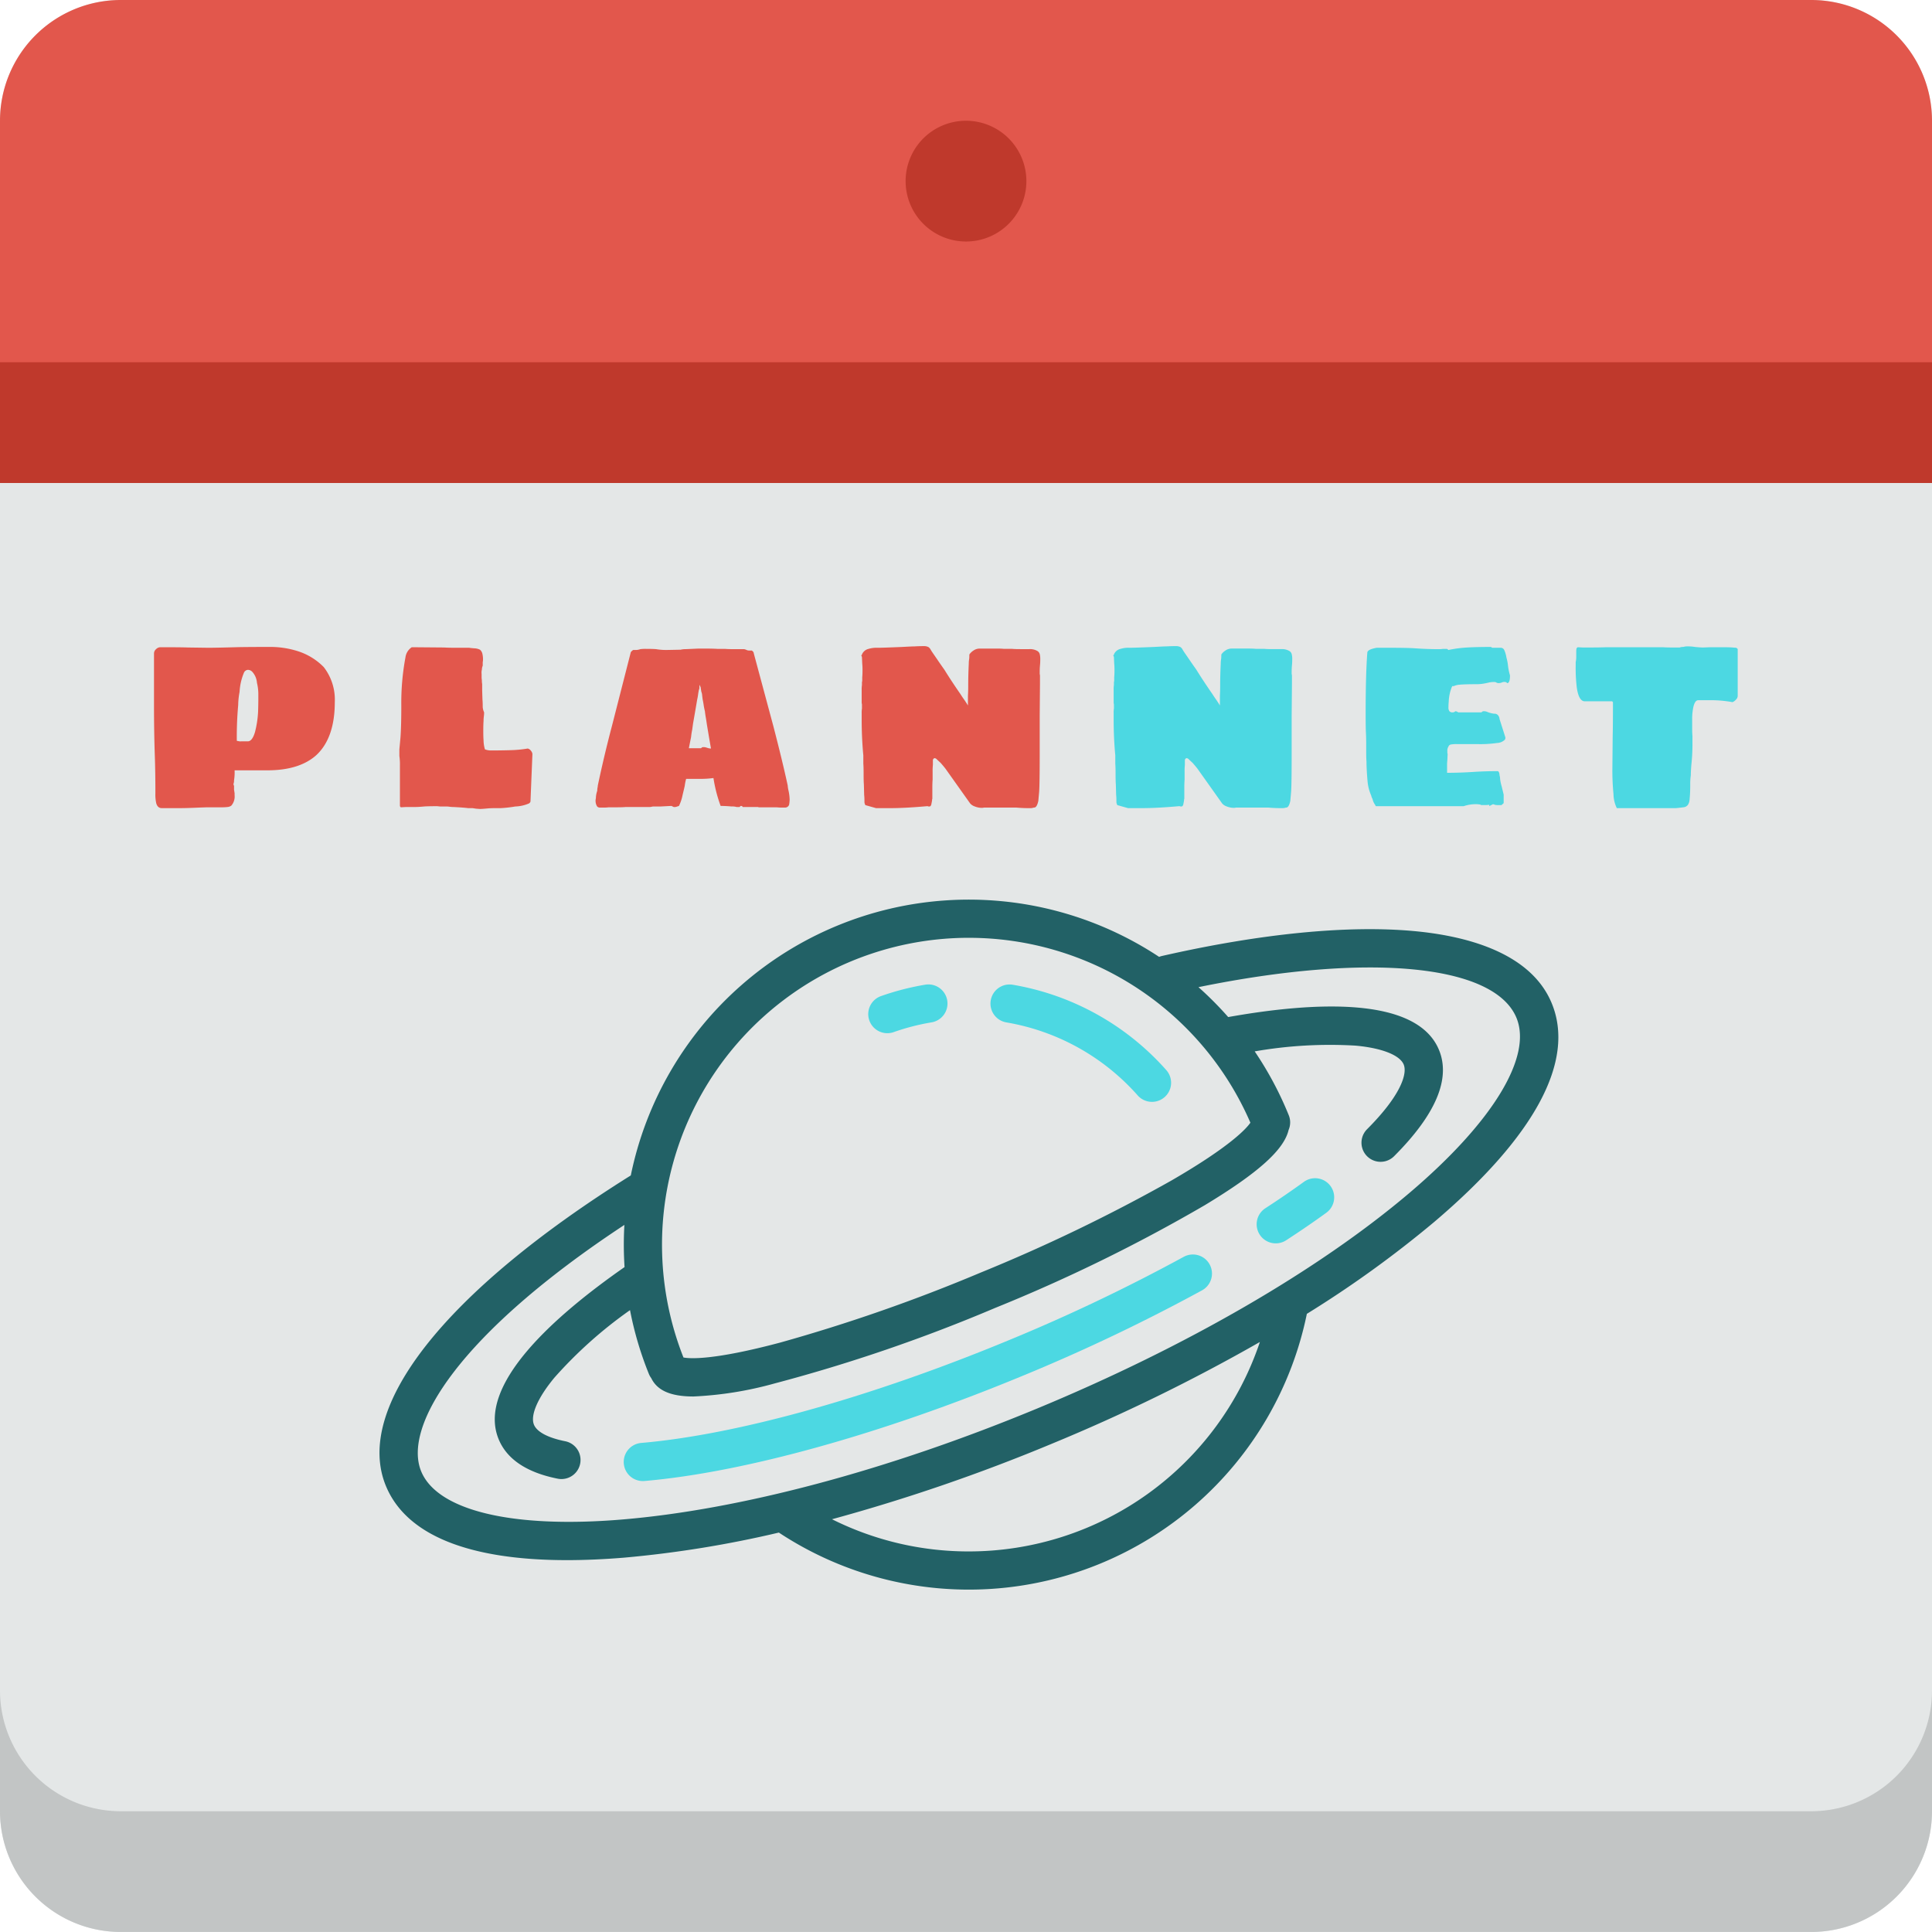<svg xmlns="http://www.w3.org/2000/svg" width="280" height="280" viewBox="0 0 280 280">
  <g id="Group_4" data-name="Group 4" transform="translate(-266 -872)">
    <g id="calendar-svgrepo-com" transform="translate(266 872)">
      <path id="Path_6" data-name="Path 6" d="M17.5,0h245A17.5,17.5,0,0,1,280,17.5v245A17.507,17.507,0,0,1,262.5,280H17.5A17.507,17.507,0,0,1,0,262.5V17.5A17.5,17.5,0,0,1,17.5,0Z" fill="#e4e7e7"/>
      <path id="Path_7" data-name="Path 7" d="M262.5,0H17.5A17.5,17.5,0,0,0,0,17.5V61.256H280V17.5A17.5,17.5,0,0,0,262.5,0Z" fill="#e2574c"/>
      <path id="Path_9" data-name="Path 9" d="M0,52.505H280v17.5H0Z" transform="translate(0 -0.006)" fill="#bf392c"/>
      <path id="Path_10" data-name="Path 10" d="M140.014,17.5a8.751,8.751,0,1,1-8.751,8.751A8.748,8.748,0,0,1,140.014,17.5Z" transform="translate(-0.014)" fill="#bf392c"/>
      <path id="Path_11" data-name="Path 11" d="M262.5,262.526H17.5A17.508,17.508,0,0,1,0,245.024v17.5a17.508,17.508,0,0,0,17.5,17.5h245a17.508,17.508,0,0,0,17.5-17.5v-17.5A17.508,17.508,0,0,1,262.5,262.526Z" transform="translate(0 -0.028)" fill="#c2c5c5"/>
    </g>
    <g id="Group_2" data-name="Group 2" transform="translate(-12 800.38)">
      <g id="saturn-svgrepo-com" transform="translate(333 202)">
        <path id="Path_1" data-name="Path 1" d="M169.884,111.01c-3.083-7.445-12.641-9.8-20.116-10.465-9.645-.858-22.224.4-36.38,3.625a2.815,2.815,0,0,0-.4.127A50,50,0,0,0,36.42,135.973C9.488,152.814-3.774,169.624.935,180.99c2.932,7.08,11.941,10.738,26.247,10.737q3.864,0,8.241-.358a158.786,158.786,0,0,0,22.454-3.637,50,50,0,0,0,76.522-31.7,158.774,158.774,0,0,0,18.438-13.3C167.45,130.335,173.345,119.364,169.884,111.01Zm-84.475-9.475a44.46,44.46,0,0,1,40.808,26.793c-.5.741-2.707,3.327-11.477,8.4a244.039,244.039,0,0,1-27.647,13.338,244.111,244.111,0,0,1-28.98,10.118c-9.81,2.618-13.192,2.343-14.061,2.173a44.487,44.487,0,0,1,41.356-60.824Zm0,88.93A44.267,44.267,0,0,1,65.58,185.8a262.736,262.736,0,0,0,31.795-10.915,262.8,262.8,0,0,0,30.216-14.773A44.5,44.5,0,0,1,85.409,190.465Zm63.847-51.949c-13.2,11.2-32.376,22.3-54,31.259s-43.032,14.667-60.286,16.079c-15.765,1.291-26.577-1.319-28.923-6.981-2.713-6.549,5.476-19.944,29.444-35.729-.054.946-.083,1.9-.083,2.856,0,1.09.038,2.175.107,3.255-10.324,7.2-21.474,17.161-18.24,24.967,1.2,2.89,4.075,4.809,8.552,5.7a2.767,2.767,0,1,0,1.082-5.428c-2.482-.494-4.087-1.344-4.521-2.391-.563-1.361.546-3.914,2.97-6.833a63.117,63.117,0,0,1,10.949-9.776,49.611,49.611,0,0,0,2.74,9.265,2.755,2.755,0,0,0,.333.585c.861,1.782,2.782,2.665,6.121,2.665A52.272,52.272,0,0,0,57.2,166.135,236.776,236.776,0,0,0,89.212,155.18,236.755,236.755,0,0,0,119.6,140.289c7.666-4.632,11.476-8,12.154-10.908a2.76,2.76,0,0,0,.024-2.131,50.02,50.02,0,0,0-4.937-9.255,63.38,63.38,0,0,1,14.621-.834c3.8.347,6.4,1.37,6.971,2.735.577,1.393-.516,4.59-5.315,9.387a2.768,2.768,0,0,0,3.914,3.915c6.054-6.052,8.246-11.24,6.515-15.42-3.23-7.8-18.128-6.973-30.547-4.758a50,50,0,0,0-4.309-4.334c24.57-5.023,42.863-3.335,46.084,4.441C167.116,118.79,161.316,128.28,149.256,138.516Z" transform="translate(0 -96)" fill="#226166"/>
        <path id="Path_2" data-name="Path 2" d="M177.1,235.717a259.559,259.559,0,0,1-25.393,12.1c-19.917,8.249-39.314,13.669-53.217,14.869a2.767,2.767,0,0,0,.235,5.525c.08,0,.161,0,.241-.01,14.445-1.247,34.441-6.812,54.86-15.27a265.08,265.08,0,0,0,25.937-12.363,2.767,2.767,0,1,0-2.662-4.852Z" transform="translate(-60.55 -183.945)" fill="#4cd8e2"/>
        <path id="Path_3" data-name="Path 3" d="M351.354,205.945c-1.736,1.258-3.615,2.545-5.586,3.826a2.767,2.767,0,1,0,3.016,4.641c2.049-1.331,4.006-2.672,5.818-3.986a2.767,2.767,0,1,0-3.248-4.481Z" transform="translate(-217.384 -165.042)" fill="#4cd8e2"/>
        <path id="Path_4" data-name="Path 4" d="M194.724,136.388a2.765,2.765,0,0,0,.922-.159,32.541,32.541,0,0,1,5.441-1.406,2.768,2.768,0,1,0-.916-5.459,38.083,38.083,0,0,0-6.369,1.646,2.768,2.768,0,0,0,.923,5.378Z" transform="translate(-121.123 -117.028)" fill="#4cd8e2"/>
        <path id="Path_5" data-name="Path 5" d="M242.268,134.823a32.718,32.718,0,0,1,19.051,10.608,2.768,2.768,0,0,0,4.151-3.662,38.272,38.272,0,0,0-22.286-12.405,2.767,2.767,0,1,0-.916,5.459Z" transform="translate(-151.412 -117.028)" fill="#4cd8e2"/>
      </g>
    </g>
    <path id="Subtraction_2" data-name="Subtraction 2" d="M235.84,157.12H227.32a4.824,4.824,0,0,1-.481-2.04,34.708,34.708,0,0,1-.159-3.84l.04-4.4c.027-1.063.041-2.772.041-5.081l-.121-.12h-3.96c-.583,0-.974-.673-1.16-2a23.463,23.463,0,0,1-.159-3.161v-.519a3.541,3.541,0,0,0,.079-.88v-.8l.04-.32.16-.159.72.04h.8c1.161,0,2.062-.013,2.679-.04h8.121c.349.026.847.04,1.48.04h1a1.252,1.252,0,0,1,.52-.08,1.918,1.918,0,0,1,.52-.08,6.385,6.385,0,0,1,1.16.08c.533.053.937.08,1.2.08l1.04-.04h1.561c.814,0,1.35.013,1.64.04l.56.041a1.308,1.308,0,0,0,.121.1c.053.039.079.073.079.1v6.8a.8.8,0,0,1-.259.52,1.266,1.266,0,0,1-.5.36,17.252,17.252,0,0,0-3.44-.28h-1.52c-.4,0-.668.511-.8,1.52a7.73,7.73,0,0,0-.08,1.28v1.2c0,.531.014.935.041,1.2v1.12a27.087,27.087,0,0,1-.16,3.04c-.053.682-.08,1.194-.08,1.52a8.521,8.521,0,0,0-.08,1.32c0,.793-.027,1.466-.08,2-.027.823-.336,1.267-.92,1.319C236.312,157.081,235.945,157.12,235.84,157.12Zm-56.92,0a20.231,20.231,0,0,1-2.12-.08h-4.68a1.016,1.016,0,0,1-.319.04,2.8,2.8,0,0,1-1-.2,1.55,1.55,0,0,1-.68-.44l-3.52-4.96c-.133-.186-.381-.487-.76-.92l-.52-.48a.547.547,0,0,0-.32-.2.247.247,0,0,0-.2.1.305.305,0,0,0-.08.18v.68a9.127,9.127,0,0,0-.04,1V153c-.027.292-.041.7-.041,1.2v1.561a.565.565,0,0,0-.04.239c0,.026-.035.211-.12.64a.94.94,0,0,1-.121.2.537.537,0,0,1-.28.04.315.315,0,0,0-.14-.04h-.1c-2.1.186-3.862.28-5.24.28h-2.12l-1.561-.44-.08-.24c-.026,0-.04-.135-.04-.4a7.234,7.234,0,0,0-.04-.841l-.041-1.519c-.027-.316-.04-.813-.04-1.52,0-.664-.014-1.162-.04-1.481v-1.2c-.159-1.666-.239-3.416-.239-5.2v-.92a3.908,3.908,0,0,1,.04-.68v-.6a1.392,1.392,0,0,1-.04-.4v-1.72a3.9,3.9,0,0,1,.04-.679v-.4l.04-.2v-.52c.027-.265.041-.628.041-1.08,0-.345-.014-.655-.041-.92l-.04-.92-.04-.16c-.042-.028-.063-.053-.06-.074s.023-.034.06-.046a1.359,1.359,0,0,1,1-.921,3.914,3.914,0,0,1,1.319-.159c.451,0,1.616-.039,3.56-.121.975-.054,1.564-.08,1.8-.08.4-.026.887-.04,1.44-.04a1.389,1.389,0,0,1,.56.139.961.961,0,0,1,.3.34c.088.151.165.276.22.36l.8,1.16c0,.014.338.5,1,1.44.636,1.034,1.417,2.218,2.32,3.52.132.211.293.453.48.72s.4.587.6.92v-1.4c.026-.376.04-.915.04-1.6,0-.9.027-1.919.08-3.04a3.914,3.914,0,0,1,.04-.58,2.841,2.841,0,0,0,.041-.42c0-.265.013-.4.04-.4a2.16,2.16,0,0,1,.561-.52,1.577,1.577,0,0,1,.884-.284c.038,0,.077,0,.116,0H174c.4,0,.732.013,1,.04h1.2c.265.027.669.041,1.2.041h1.28a2.109,2.109,0,0,1,1.2.28.766.766,0,0,1,.319.42,2.848,2.848,0,0,1,.08.779,8.363,8.363,0,0,1-.04.88c-.027.265-.041.588-.041.96v.28a1.206,1.206,0,0,1,.041.36v1.039l-.041,4.6v5.6c0,2.915-.026,4.708-.08,5.48L180,156.08c-.132.61-.321.933-.56.96a.891.891,0,0,0-.22.04A1.072,1.072,0,0,1,178.92,157.12Zm26.2-.28H192.44c-.053,0-.094-.054-.12-.16a2.238,2.238,0,0,1-.4-.88,1.95,1.95,0,0,1-.2-.52,6.39,6.39,0,0,1-.52-2c-.106-1.221-.159-2.2-.159-2.92-.027-.319-.041-.763-.041-1.32v-.96c0-.791-.013-1.423-.04-1.88-.027-.478-.04-1.433-.04-2.839,0-3.769.081-6.716.24-8.76,0-.319.458-.561,1.36-.72h2.2c1.517,0,2.661.027,3.4.079,1.12.08,2.264.121,3.4.121a3.291,3.291,0,0,0,.6-.041h.6l.2.16a18.137,18.137,0,0,1,2.72-.36c.934-.053,2.078-.08,3.4-.08a.331.331,0,0,1,.2.121h1.28a.555.555,0,0,1,.5.36,3.971,3.971,0,0,1,.3,1.04,6.988,6.988,0,0,1,.24,1.28,8.352,8.352,0,0,0,.28,1.32c0,.743-.135,1.12-.4,1.12-.026,0-.068-.041-.12-.12l-.16-.04a.7.7,0,0,0-.138-.014.966.966,0,0,0-.3.053,1.145,1.145,0,0,1-.519.12.653.653,0,0,1-.4-.12.982.982,0,0,0-.36-.04,3.527,3.527,0,0,0-.84.12c-.106.027-.308.066-.62.12a6.215,6.215,0,0,1-1.06.08c-1.139,0-1.973.027-2.48.08a2.355,2.355,0,0,0-.841.24v-.08c-.106,0-.2.135-.28.4a6.2,6.2,0,0,0-.36,1.88,7.163,7.163,0,0,0-.04.8.933.933,0,0,0,.14.6.587.587,0,0,0,.46.16.549.549,0,0,0,.4-.16.668.668,0,0,1,.2.04.493.493,0,0,1,.2.121h3.4a.263.263,0,0,1,.12-.121.363.363,0,0,1,.16-.04,1.2,1.2,0,0,1,.6.12,4.006,4.006,0,0,0,.959.24.628.628,0,0,1,.561.239.922.922,0,0,1,.2.52l.84,2.641a.47.47,0,0,1-.076.372,1.7,1.7,0,0,1-1.124.467,17.224,17.224,0,0,1-2.92.16h-2.92a4.392,4.392,0,0,0-.84.059.447.447,0,0,0-.36.3,1.026,1.026,0,0,0-.16.64V149a.7.7,0,0,0,.04.28l-.04.879a6.438,6.438,0,0,0-.04.841v1h.042c1.168,0,2.392-.04,3.638-.119,1.226-.08,2.451-.121,3.641-.121.08,0,.147.061.2.18a1.039,1.039,0,0,1,.08.42,1.651,1.651,0,0,1,.08.52,6.969,6.969,0,0,0,.239,1.12l.281,1.16v1.24l-.32.28h-.4a2.313,2.313,0,0,1-.561-.041.49.49,0,0,0-.28-.079l-.128.064-.006,0-.106.053a2.441,2.441,0,0,0-.279.159l0-.2-.48.041h-.6a.327.327,0,0,1-.239-.08l-.32-.04a5.433,5.433,0,0,0-2.08.28Z" transform="translate(273 832)" fill="#4cd8e2" stroke="rgba(0,0,0,0)" stroke-miterlimit="10" stroke-width="1"/>
    <path id="Subtraction_1" data-name="Subtraction 1" d="M49.56,140.24h0L49,140.2l-.519-.08h-.64c-.407-.054-1.107-.108-2.081-.16a4.345,4.345,0,0,1-.6-.04,3.681,3.681,0,0,0-.52-.04h-.88l-.4-.04c-.846,0-1.478.013-1.88.04a15.881,15.881,0,0,1-1.88.08h-.8l-.72.04-.12-.16V133.96a8.746,8.746,0,0,0-.08-1.4v-.96l.16-1.72c.079-1.057.12-2.605.12-4.6a35.881,35.881,0,0,1,.6-7,2.086,2.086,0,0,1,.92-1.48l4.68.04c.4.027.976.04,1.72.04H48c.135.026.384.053.741.08a1.984,1.984,0,0,1,.82.2,1.084,1.084,0,0,1,.339.54,3.652,3.652,0,0,1,.1.98L49.96,119v.481a1.413,1.413,0,0,0-.12.56,1.756,1.756,0,0,0-.041.64v.6a2.994,2.994,0,0,1,.041.56l.04.32v.921l.041,1.28c.026.268.04.645.04,1.12a2.284,2.284,0,0,0,.2.76,4.8,4.8,0,0,1-.04.6,5.114,5.114,0,0,0-.04.64c-.026.322-.04.807-.04,1.44,0,.608.013,1.065.04,1.361a4.688,4.688,0,0,0,.2,1.319,2.465,2.465,0,0,0,.92.16c.865,0,1.786-.013,2.74-.04a17.482,17.482,0,0,0,2.541-.24.777.777,0,0,1,.46.319.844.844,0,0,1,.22.481l-.28,6.88a.481.481,0,0,1-.32.32,5.368,5.368,0,0,1-1.879.4,18.28,18.28,0,0,1-2.12.24h-.68c-.528,0-.931.013-1.2.04C50.156,140.213,49.779,140.24,49.56,140.24Zm79.84-.12a20.234,20.234,0,0,1-2.12-.08H122.6a1.024,1.024,0,0,1-.319.04,2.8,2.8,0,0,1-1-.2,1.55,1.55,0,0,1-.68-.44l-3.52-4.96c-.132-.185-.388-.495-.76-.92l-.519-.48a.552.552,0,0,0-.32-.2.245.245,0,0,0-.2.1.3.3,0,0,0-.08.18v.68a8.806,8.806,0,0,0-.04,1V136c-.027.292-.04.7-.04,1.2v1.561a.546.546,0,0,0-.04.239c0,.026-.037.224-.121.641a.919.919,0,0,1-.12.2.543.543,0,0,1-.28.04.329.329,0,0,0-.14-.04h-.1c-2.1.186-3.863.28-5.24.28h-2.12l-1.56-.44-.08-.24c-.026,0-.04-.135-.04-.4a7,7,0,0,0-.041-.84l-.04-1.52c-.027-.319-.04-.83-.04-1.52s-.013-1.164-.04-1.48v-1.2c-.159-1.672-.24-3.422-.24-5.2v-.92a3.94,3.94,0,0,1,.041-.68v-.6a1.4,1.4,0,0,1-.041-.4v-1.72a3.918,3.918,0,0,1,.041-.679v-.4l.04-.2v-.52c.027-.265.041-.629.041-1.08,0-.345-.014-.655-.041-.92l-.04-.92-.041-.16c-.042-.028-.063-.053-.06-.074s.023-.034.06-.046a1.363,1.363,0,0,1,1-.921,3.924,3.924,0,0,1,1.32-.159c.45,0,1.615-.039,3.56-.121.974-.054,1.563-.08,1.8-.08.4-.026.887-.04,1.44-.04a1.379,1.379,0,0,1,.56.14.961.961,0,0,1,.3.339c.1.168.168.283.221.36l.8,1.16c0,.013.336.5,1,1.44.634,1.03,1.414,2.215,2.319,3.52.143.227.3.47.481.72.19.273.392.582.6.921v-1.4c.027-.372.041-.91.041-1.6,0-.9.027-1.919.08-3.04a3.932,3.932,0,0,1,.04-.58,2.841,2.841,0,0,0,.04-.42c0-.269.013-.4.04-.4a2.19,2.19,0,0,1,.56-.52,1.582,1.582,0,0,1,.884-.284c.038,0,.077,0,.116,0h2.4c.4,0,.732.013,1,.04h1.2c.265.027.669.04,1.2.04h1.28a2.109,2.109,0,0,1,1.2.28.769.769,0,0,1,.32.42,2.849,2.849,0,0,1,.08.779,8.1,8.1,0,0,1-.04.88c-.026.268-.04.591-.04.96v.28a1.2,1.2,0,0,1,.04.36v1.04l-.04,4.6v5.6c0,2.862-.027,4.705-.08,5.48l-.12,1.319c-.132.61-.321.933-.56.96a.877.877,0,0,0-.221.04A1.082,1.082,0,0,1,129.4,140.12Zm-123.28,0H3.44c-.4,0-.667-.242-.8-.72a5.813,5.813,0,0,1-.12-1.44c0-2.035-.027-3.839-.08-5.36-.079-2.3-.12-4.735-.12-7.24v-7.68a.821.821,0,0,1,.3-.6.908.908,0,0,1,.62-.28c1.9,0,3.248.013,4,.04l2.921.04c.8,0,2.1-.026,4-.08.955-.027,2.557-.04,4.76-.04a13.139,13.139,0,0,1,4.2.6,9.138,9.138,0,0,1,3.8,2.32,7.71,7.71,0,0,1,1.6,5.08c0,3.451-.9,6.035-2.68,7.681-1.619,1.46-4,2.2-7.08,2.2H14a7.04,7.04,0,0,1-.08,1.44,1.385,1.385,0,0,1-.04.4.685.685,0,0,0-.04.16.428.428,0,0,0,.08.24v.56l.08.52v.28a2,2,0,0,1-.481,1.52,1.114,1.114,0,0,1-.58.2,7.806,7.806,0,0,1-.82.04H9.96l-1.12.04C7.719,140.093,6.8,140.12,6.12,140.12Zm9.8-20.04a.675.675,0,0,0-.56.4,8.351,8.351,0,0,0-.64,2.8,11.145,11.145,0,0,0-.2,1.92,51.117,51.117,0,0,0-.2,5.16l.06.021a.461.461,0,0,0,.14.02,1.135,1.135,0,0,0,.44.04h.96c.425,0,.775-.458,1.04-1.36a14.783,14.783,0,0,0,.44-2.839c.027-.637.04-1.391.04-2.24v-.36a6.948,6.948,0,0,0-.2-1.68,2.658,2.658,0,0,0-.68-1.6A.884.884,0,0,0,15.92,120.08ZM93.8,140.04h-.44a6.2,6.2,0,0,1-.8-.04h-2.4a.662.662,0,0,1-.32-.04h-2.2l-.041-.08a.327.327,0,0,0-.239-.08l-.121.08a.071.071,0,0,1-.08.08h-.4a2.209,2.209,0,0,0-.72-.08c-.641-.053-1.179-.08-1.6-.08a20.727,20.727,0,0,1-1.039-4.04,13.762,13.762,0,0,1-1.921.121H79.44a6.58,6.58,0,0,0-.2,1c-.025.126-.123.545-.319,1.36a6.424,6.424,0,0,1-.52,1.56l-.24.08c-.072.024-.141.045-.2.06l-.079.02H77.8a.464.464,0,0,1-.32-.08.719.719,0,0,0-.2-.08l-1.52.08H74.64c-.126.025-.233.046-.319.06a1.2,1.2,0,0,1-.16.02H70.64c-.239.027-.737.04-1.48.04H68.2a5.248,5.248,0,0,1-.76.04h-.48a.542.542,0,0,1-.425-.173,1.572,1.572,0,0,1-.175-1.187,3.448,3.448,0,0,1,.2-1.08,2.142,2.142,0,0,1,.04-.46,1.42,1.42,0,0,0,.04-.3c.613-2.9,1.3-5.8,2.04-8.6L71.4,117.6a.326.326,0,0,1,.121-.2,1.609,1.609,0,0,1,.239-.2h.28a1.984,1.984,0,0,0,.76-.12,5.881,5.881,0,0,1,.84-.04c.638,0,1.122.014,1.44.04a9.033,9.033,0,0,0,1.48.12l2.08-.04a3.188,3.188,0,0,1,.76-.08l1.76-.08H82.48c.5,0,1,.013,1.48.04h1.12c.266.027.656.04,1.16.04h1.52a.776.776,0,0,1,.24.04,1.666,1.666,0,0,1,.2.08.9.9,0,0,0,.4.08h.36c.187.133.281.267.281.4l2.84,10.56c.874,3.364,1.574,6.258,2.08,8.6a4.446,4.446,0,0,0,.121.76,6.934,6.934,0,0,1,.159,1.28,4.844,4.844,0,0,1-.08.76A.618.618,0,0,1,93.8,140.04Zm-11.96-8.76h.121a1.222,1.222,0,0,1,.339.04c.108.031.188.056.26.08a1.527,1.527,0,0,0,.481.08l-.054-.3c-.126-.72-.2-1.154-.226-1.3l-.32-1.92c-.05-.352-.1-.7-.16-1.021-.052-.3-.092-.589-.12-.86a8.88,8.88,0,0,1-.18-.9c-.042-.294-.088-.549-.14-.78-.027-.166-.054-.375-.08-.62a1.717,1.717,0,0,0-.12-.54l-.08-.48a.484.484,0,0,0-.08-.28l-.04-.24-.08.24v.28a.475.475,0,0,1-.04.14,1.764,1.764,0,0,0-.08.339c-.028.136-.054.3-.08.5s-.069.429-.121.66l-.28,1.64-.32,1.84-.121.88a8.867,8.867,0,0,0-.159,1.04c-.291,1.452-.326,1.646-.324,1.653a.1.1,0,0,0,0-.013H81.6a1.252,1.252,0,0,1,.12-.1A.247.247,0,0,1,81.84,131.28Z" transform="translate(286 849)" fill="#e2574c" stroke="rgba(0,0,0,0)" stroke-miterlimit="10" stroke-width="1"/>
  </g>
</svg>
